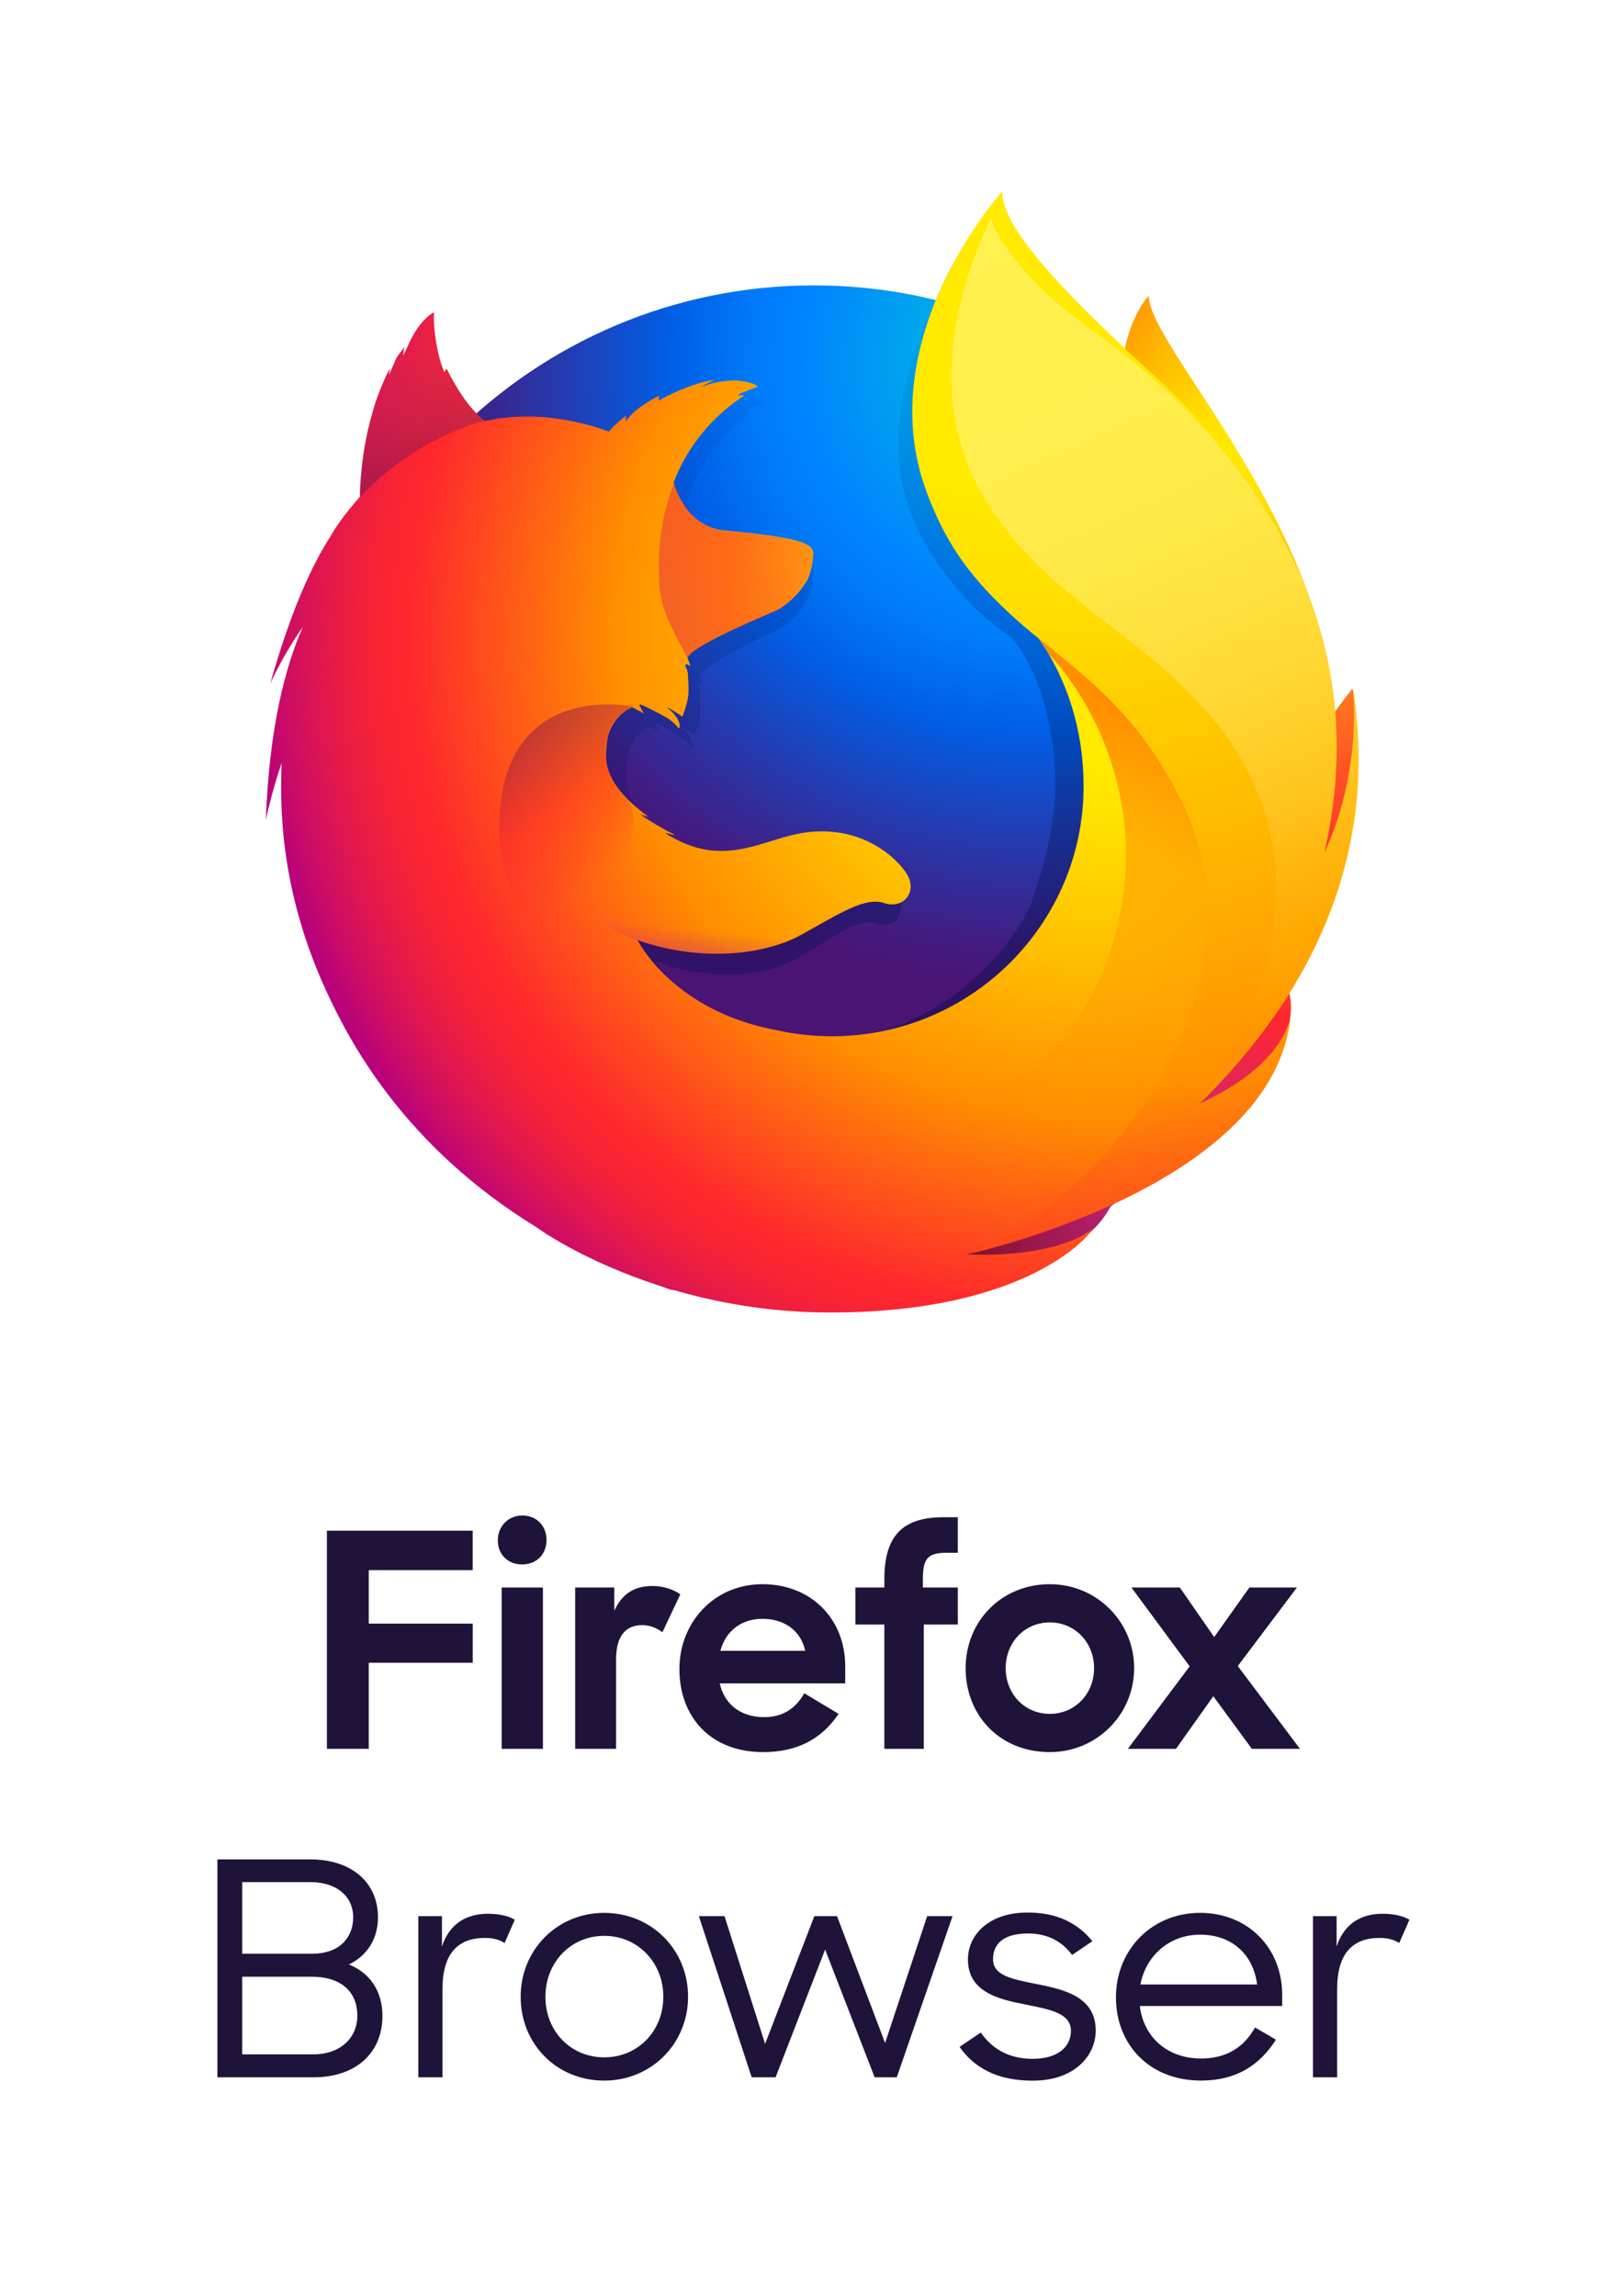 <svg xmlns="http://www.w3.org/2000/svg" xmlns:xlink="http://www.w3.org/1999/xlink" viewBox="0 0 415.96 588"><style>.st17{fill:#20133a}.st19{display:inline}.st20{stroke:#d3dadd}.st20,.st21,.st22{fill:none;stroke-width:.25;stroke-miterlimit:10}.st21{stroke:#878f91}.st22{stroke:#545a5b}.st22,.st23,.st24{display:inline}.st23{stroke:#878f91;stroke-width:.25;stroke-miterlimit:10;fill:none}.st24{fill:#e6eaef}</style><symbol id="_x5B_Icon_x5D__Send_80__x28_Full_Color_x29_" viewBox="-39 -40 78 80"><radialGradient id="SVGID_1_" cx="-18437.613" cy="7390.873" r="36.657" fx="-18439.951" fy="7390.648" gradientTransform="matrix(.767 -.034 .05 1.12 13802.978 -8885.244)" gradientUnits="userSpaceOnUse"><stop offset=".045" stop-color="#ffea00"/><stop offset=".12" stop-color="#ffde00"/><stop offset=".254" stop-color="#ffbf00"/><stop offset=".429" stop-color="#ff8e00"/><stop offset=".769" stop-color="#ff272d"/><stop offset=".872" stop-color="#e0255a"/><stop offset=".953" stop-color="#cc2477"/><stop offset="1" stop-color="#c42482"/></radialGradient><path d="M24.02 32.56c-1.96-2.27-2.87-7.37-.89-12.54s5.03-4.05 6.93-9.32C32.57 3.74 31.4-5.61 31.4-5.61s3.01-8.67 5.11.54c4.65 17.29-12.49 33.37-12.49 37.63z" fill="url(#SVGID_1_)"/><radialGradient id="XMLID_7_" cx="-6626.281" cy="6692.748" r="64.328" gradientTransform="matrix(1.233 0 0 1.226 8186.596 -8177.513)" gradientUnits="userSpaceOnUse"><stop offset="0" stop-color="#00ccda"/><stop offset=".22" stop-color="#0083ff"/><stop offset=".261" stop-color="#007af9"/><stop offset=".33" stop-color="#0060e8"/><stop offset=".333" stop-color="#005fe7"/><stop offset=".438" stop-color="#2639ad"/><stop offset=".522" stop-color="#401e84"/><stop offset=".566" stop-color="#4a1475"/></radialGradient><path id="XMLID_50_" d="M.11-39.24c20.06 0 36.32 16.24 36.32 36.26S20.18 33.29.13 33.29s-36.3-16.24-36.3-36.26C-36.2-23.02-19.93-39.24.11-39.24z" fill="url(#XMLID_7_)"/><linearGradient id="SVGID_2_" gradientUnits="userSpaceOnUse" x1="5.214" y1="-19.3" x2="-10.349" y2="31.611"><stop offset="0" stop-color="#000f43" stop-opacity=".4"/><stop offset=".174" stop-color="#00134f" stop-opacity=".331"/><stop offset=".703" stop-color="#001c6d" stop-opacity=".119"/><stop offset="1" stop-color="#002079" stop-opacity="0"/></linearGradient><path d="M27.33-25.34c-.76-.54-1.6-1.03-2.46-1.48.98 1.43 2.07 3.15 3.13 5.12.77.85 1.48 1.68 2.06 2.57.28.44.6.98.93 1.61 2.04 3.65 4.29 9.56 4.35 15.63v.46c0 1.52-.14 3.05-.47 4.53.02-.12.03-.23.05-.35-.02.09-.03.18-.05.27.03-.17.05-.32.08-.49.42-3.51.12-6.94-1.36-9.47-.02-.04-.05-.07-.07-.11.77 3.84 1.03 8.08.17 12.33 0 0-.34 2.06-2.89 8.33-1.47 3.61-4.08 6.56-6.38 8.72-2.02 2.48-3.85 4.15-4.87 5.21-2.11 2.21-3 3.87-3.36 4.95-.32.16-4.35 4.05-4.67 4.2-1.77-2.71-7.3-11.19-4.67-19.11 1.19-3.59 4.21-7.32 7.37-9.41.14-.16 1.88-2.04 2.71-6.27.86-4.38.41-7.79-1.35-12.84-2.07-4.43-7.37-8.81-12.33-9.26-10.61-.96-14.49 5.29-14.49 5.29 3.79-1.51 7.98-1.19 10.53.37 2.57 1.58 4.12 2.75 5.38 2.29 1.23-.47 2.22.87 1.34 2.25a6.434 6.434 0 0 1-6.5 2.81c-2.57-.42-4.93-2.44-8.3-.48-.2.12-.41.25-.63.41-.22.15.72-.22.5-.06-.66.35-1.82 1.13-2.12 1.4-.05.05.51-.18.46-.13-3.15 2.58-2.76 4.32-2.66 5.41.08.87.65 1.99 1.62 2.45.47-.25.76-.45.76-.45l-.31.62c.04.02.08.02.11.03.38-.18 1.23-.66 1.67-.95.58-.4.77-.76.77-.76s.15.08.04.44c-.05.14-.22.6-.79 1.07h.04c.31-.17.63-.39.97-.67.16.58.45 1.19.39 2.28-.05.76-.03.96-.17 1.26-.12.25.07.35.28.09-.04.2-.09.39-.18.6v.02c.26.91 5.58 3.29 5.97 3.57.56.38 1.14.98 1.57 1.69.3.47.52 1.13.57 2.12.03.72-.31 1.2-5.69 1.76-1.47.14-2.33 1.2-2.82 2.18-.09.21-.18.4-.27.59-.1.27-.17.5-.21.69.88 2.51 2.36 4.63 4.53 6.24.12.11-.47-.03-.35.08.14.13 1.04.49 1.21.57.21.1-.89.56-1.86.45-.99-.11-1.2-.23-1.72-.45.22.22.91.5.75.5-1.06-.16-2.39-.78-3.52-1.47-.01.12.02.2.07.35-.53-.22-1.82-1.12-2.2-1.88.02.18.02.26.02.44-.37-.32-.75-.68-1.08-1.12l-.02-.02c-3.06 1.22-5.75 1.3-8.02.75-.5.5-.74.13-1.87 2.61-.08.15.06-.15 0 0-.19.48.11-.64 0 0-1.9-1.49-4.41-3.19-5.61-4.38-.01-.05 1.4.4 0 0-.49-.14-.46-.43-.53-3.05-.02-.2 0-.42-.02-.6-.96-1.22-1.62-2.25-1.86-2.78-1.24-2.13-2.61-5.45-3.94-10.7 0 0 .76 1.94 2.11 4.1-1.1-2.79-2.17-7.16-2.38-13.9.04.22.35 1.91 1.03 4.12-.19-4.49.28-10.06 2.84-16.35.76-1.86 2.03-4.67 4.17-7.76 6.75-7.06 16.28-11.46 26.82-11.46 10.99 0 20.88 4.78 27.68 12.38z" fill="url(#SVGID_2_)"/><radialGradient id="SVGID_3_" cx="-8247.6" cy="4885.546" r="21.698" gradientTransform="matrix(1.227 -.123 .123 1.219 9558.732 -6976.939)" gradientUnits="userSpaceOnUse"><stop offset=".003" stop-color="#ffea00"/><stop offset=".497" stop-color="#ff272d"/><stop offset="1" stop-color="#c42482"/></radialGradient><path d="M19.18-30.46C32.5-28.93 38.4-15.29 30.83-15.02c-6.84.22-17.96-16.17-11.65-15.44z" fill="url(#SVGID_3_)"/><radialGradient id="SVGID_4_" cx="-8249.563" cy="4906.352" r="36.234" gradientTransform="matrix(1.227 -.123 .123 1.219 9558.732 -6976.939)" gradientUnits="userSpaceOnUse"><stop offset=".003" stop-color="#ffe900"/><stop offset=".157" stop-color="#ffaf0e"/><stop offset=".316" stop-color="#ff7a1b"/><stop offset=".472" stop-color="#ff4e26"/><stop offset=".621" stop-color="#ff2c2e"/><stop offset=".762" stop-color="#ff1434"/><stop offset=".892" stop-color="#ff0538"/><stop offset="1" stop-color="#ff0039"/></radialGradient><path d="M31.79-12.23c9.17 5.3 6.78 16.75 6.78 16.75S35.03.44 32.63-6.08c-2.38-6.44-6.35-9.35-.84-6.15z" fill="url(#SVGID_4_)"/><radialGradient id="SVGID_5_" cx="-8244.438" cy="4872.764" r="33.249" gradientTransform="matrix(1.227 -.123 .123 1.219 9558.732 -6976.939)" gradientUnits="userSpaceOnUse"><stop offset=".003" stop-color="#ff272d"/><stop offset=".497" stop-color="#c42482"/><stop offset=".987" stop-color="#620700"/></radialGradient><path d="M2.68-37.24c12.78-4.05 23.77 5.95 17 9.29-6.16 3.02-23.06-7.37-17-9.29z" fill="url(#SVGID_5_)"/><radialGradient id="SVGID_6_" cx="74.975" cy="7.964" r="63.592" fx="77.25" fy="9.088" gradientTransform="matrix(1.006 0 0 1 -55.936 0)" gradientUnits="userSpaceOnUse"><stop offset=".156" stop-color="#ffea00"/><stop offset=".231" stop-color="#ffde00"/><stop offset=".365" stop-color="#ffbf00"/><stop offset=".541" stop-color="#ff8e00"/><stop offset=".763" stop-color="#ff272d"/><stop offset=".796" stop-color="#f92433"/><stop offset=".841" stop-color="#e91b45"/><stop offset=".893" stop-color="#cf0e62"/><stop offset=".935" stop-color="#b5007f"/></radialGradient><path d="M32.74-17.09c.31.44.73 1.83 1.1 2.46 2.26 3.62 2.27 6.51 2.27 6.57 1.36 6.77 1.24 9.53.4 14.64-.68 4.11-3.63 10.01-6.18 12.85-2.63 2.92-.78 1.97-3.33 4.11-2.24 2.46-4.4 4.9-5.58 5.88-8.53 7.09-8.34 8.59-8.17 8.85-.03-.03-.07-.07-.12-.13-.1.4-.17.74-.17.74S8.29 34.23 7.31 26.5c-.64-5.04 1.26-10.3 4.01-13.66 2.33-2.85 4.83-4.72 4.83-4.72 2.08-2.97 3.22-6.63 3.22-10.56 0-9.86-8.05-17.85-17.97-17.85-1.38 0-2.73.16-4.02.45-4.68.89-7.39 3.23-8.74 4.83-.77.91-1.1 1.58-1.1 1.58 4.2-1.49 8.83-1.18 11.66.37 2.84 1.57 4.56 2.73 5.96 2.27 1.38-.46 2.47.87 1.49 2.24-.97 1.37-3.48 3.33-7.2 2.79-2.84-.41-5.45-2.42-9.18-.47-.23.12-.46.24-.7.41-.25.14.8-.22.56-.06-.73.35-2.01 1.12-2.34 1.39-.06.05.56-.18.51-.13-3.49 2.56-3.05 4.28-2.94 5.37.09.87.72 1.98 1.79 2.43.52-.25.84-.44.84-.44s-.22.4-.34.61c.04.02.08.01.12.03.42-.18 1.36-.65 1.85-.94.64-.4.84-.76.84-.76s.17.08.04.43c-.05.14-.24.6-.87 1.06h.04c.34-.17.7-.39 1.07-.66.18.58.5 1.18.43 2.26-.04.76-.02.96-.17 1.25-.15.24.06.34.3.08-.04.2-.1.39-.2.6v.02c.29.91 6.18 3.26 6.61 3.54.62.38 1.26.97 1.73 1.68.33.46.57 1.12.63 2.11.02.45-.12.8-1.68 1.14-.94.2-2.38.4-4.62.61-1.63.14-2.58 1.19-3.13 2.16-.1.21-.2.4-.3.59-.11.27-.19.5-.23.68.97 2.49 2.61 4.59 5.01 6.18.13.11-.52-.03-.39.08.15.12 1.15.48 1.34.56.23.1-.99.56-2.06.44-1.09-.11-1.32-.23-1.91-.45.24.21 1.01.5.83.49-1.18-.16-2.64-.77-3.89-1.46-.01.12.02.2.08.35-.58-.22-2.02-1.11-2.43-1.87.02.18.03.26.02.44-.41-.32-.83-.67-1.19-1.11l-.02-.02c-3.38 1.21-6.36 1.29-8.88.75-.55.49-1.44 1.24-2.69 3.69-.09.15-.13-.31-.2-.16-.49 1.12-.78 2.96-.73 4.23 0 0-1.01-.46-1.84-2.36-.15-.34-.25-.53-.35-.72-.05-.06.1.63.08.59-.14-.24-.52-.58-.68-1.03-.11-.33-.27-.51-.37-.92l-.02-.04c-.01.12.03.49 0 .42-.35-.7-.69-1.5-1.01-2.43-.45-1.47-.97-3.46-1.05-6.06-.02-.2 0-.42-.02-.59-1.06-1.21-1.79-2.23-2.06-2.76-1.38-2.11-2.89-5.4-4.36-10.61 0 0 .84 1.93 2.33 4.06-1.22-2.76-2.4-7.1-2.64-13.78.04.21.39 1.89 1.13 4.08-.21-4.46.31-9.98 3.15-16.21 1.68-3.67 5.56-11.11 15.02-16.92 0 0 3.22-2.38 8.76-4.17.41-.15.82-.29 1.25-.43-.13.05-.26.11-.39.17C-6.93-39.28-3.09-40 1.28-40c14.33-.01 18.56 5.71 18.56 5.71s-.01-.01-.04-.03c.2.19.4.39.58.59-2.26-2.12-7.42-2.26-9.35-2.11 3.29.96 5.46 1.77 9.67 3.38.49.18 1 .39 1.51.62.06.02.11.05.17.08.1.05.2.09.31.14 1.81.84 3.74 1.98 5.75 3.58 4.23 3.36 5.15 6.63 5.63 8.79-.07-.21-.28-.69-.42-1-1.09-2.32-3.51-3.74-6.13-4.96 1.08 1.41 2.29 3.13 3.47 5.08.84.83 1.11 2.15 1.75 3.04z" fill="url(#SVGID_6_)"/><radialGradient id="SVGID_7_" cx="70.191" cy="39.895" r="75.091" gradientTransform="matrix(1.006 0 0 1 -55.936 0)" gradientUnits="userSpaceOnUse"><stop offset=".279" stop-color="#ffea00"/><stop offset=".402" stop-color="#fd0"/><stop offset=".63" stop-color="#ffba00"/><stop offset=".856" stop-color="#ff9100"/><stop offset=".932" stop-color="#ff6711"/><stop offset=".994" stop-color="#ff4a1d"/></radialGradient><path d="M27.59-25.12c1.72 1.89 3.27 4.05 4.45 6.5 3.02 6.31 7.69 16.8 4.01 27.75-2.91 8.66-6.89 13.39-11.96 18.02-8.23 7.5-10.53 10.86-10.53 12.85 0 0-9.5-10.52-5.38-21.49C12.31 7.53 20.74 7.93 26.32-3.52 32.89-17 21.01-31.7 11.18-35.82c.6.13 21.84 4.91 22.96 16.98-.02-.21-.5-3.55-6.55-6.28z" fill="url(#SVGID_7_)"/><linearGradient id="SVGID_8_" gradientUnits="userSpaceOnUse" x1="-8348.438" y1="4894.087" x2="-8325.178" y2="4900.016" gradientTransform="matrix(1.219 -.123 .123 1.219 9554.188 -6976.939)"><stop offset="0" stop-color="#c42482" stop-opacity=".5"/><stop offset=".474" stop-color="#ff272d" stop-opacity=".5"/><stop offset=".647" stop-color="#ff6f1d" stop-opacity=".665"/><stop offset=".815" stop-color="#ffad0e" stop-opacity=".824"/><stop offset=".937" stop-color="#ffd405" stop-opacity=".94"/><stop offset="1" stop-color="#ffe302"/></linearGradient><path d="M.07 14.03c.03.71-.34 1.19-6.27 1.74-2.44.22-3.38 2.47-3.66 3.41-.87-2.24-1.23-4.59-1.03-7.44.13-1.86 1.39-3.86 1.99-5.04 0 0 .13.17.2.24 1.13 1.17 5.89 2.96 6.33 3.21.49.32 2.36 1.68 2.44 3.88z" fill="url(#SVGID_8_)"/><linearGradient id="SVGID_9_" gradientUnits="userSpaceOnUse" x1="-717.778" y1="533.57" x2="-722.211" y2="544.931" gradientTransform="rotate(-5.732 -5502.932 -6603.71)"><stop offset="0" stop-color="#891551" stop-opacity=".6"/><stop offset="1" stop-color="#c42482" stop-opacity="0"/></linearGradient><path d="M-26.05 27.28c-.09.15-.13-.31-.2-.16-.49 1.12-.78 2.94-.71 4.23 0 0-1.01-.46-1.84-2.36-.15-.34-.25-.53-.35-.72-.05-.06.1.63.08.59-.14-.24-.52-.58-.68-1.01-.14-.34-.27-.53-.38-.96-.03-.12.03.51 0 .44-1.94-3.73-2.31-9.36-2.11-9.12 4.13 4.38 8.86 5.42 8.86 5.42-.5.37-1.59 1.43-2.67 3.65z" fill="url(#SVGID_9_)"/><linearGradient id="SVGID_10_" gradientUnits="userSpaceOnUse" x1="-1030.342" y1="-1083.241" x2="-1022.676" y2="-1091.949" gradientTransform="rotate(-5.732 10285.296 -10601.643)"><stop offset=".005" stop-color="#891551" stop-opacity=".5"/><stop offset=".484" stop-color="#ff272d" stop-opacity=".5"/><stop offset="1" stop-color="#ff272d" stop-opacity="0"/></linearGradient><path d="M-10.38-18.55c-5.7 2.42-12.19 5.83-11.95 13.59.33 10.21 9.58 8.19 9.58 8.19-.35-.08-1.28-.74-1.61-1.45-.35-.88-.99-2.87.95-4.95 3.03-3.27-6.23-7.75 8.07-16.22.37-.19-3.35.12-5.04.84z" fill="url(#SVGID_10_)"/><linearGradient id="SVGID_11_" gradientUnits="userSpaceOnUse" x1="-1015.8" y1="-1098.35" x2="-1015.795" y2="-1092.276" gradientTransform="rotate(-5.732 10285.296 -10601.643)"><stop offset="0" stop-color="#c42482"/><stop offset=".773" stop-color="#c42482" stop-opacity="0"/></linearGradient><path d="M-12.4-13.46c4.05-1.4 8.76-1.15 11.58.39 1.89 1.04 4.31 2.72 5.8 2.31-1.29.51-2.27.74-3.44.8-.2 0-.44 0-.66.03-.4 0-.82-.02-1.29-.07-.73-.07-1.54-.52-2.27-.45-.04 0 .71.31.65.29-.39-.08-.81-.1-1.26-.15-.28-.03-.53-.07-.81-.08-8.43-.71-15.55 4.54-15.55 4.54-.6-2.03 2.72-6.04 7.25-7.61z" fill="url(#SVGID_11_)"/><linearGradient id="SVGID_12_" gradientUnits="userSpaceOnUse" x1="11.882" y1="37.111" x2="36.747" y2="-18.491"><stop offset="0" stop-color="#fff14f"/><stop offset=".268" stop-color="#ffee4c"/><stop offset=".452" stop-color="#ffe643"/><stop offset=".612" stop-color="#ffd834"/><stop offset=".757" stop-color="#ffc41e"/><stop offset=".892" stop-color="#ffab02"/><stop offset=".902" stop-color="#ffa900"/><stop offset=".949" stop-color="#ffa000"/><stop offset="1" stop-color="#ff9100"/></linearGradient><path d="M27.58-25.17C36.1-16.86 40.41-6.75 38.59 4.58c0 0 .73-5.81-2.03-11.76 1.33 5.8 1.48 13.02-2.04 20.49-4.7 9.97-12.44 15.22-15.39 17.4-4.47 3.32-6.33 6.69-6.36 7.39-1.34-2.72-5.38-12.05-.43-20.08 4.63-7.53 11.93-9.76 17.04-16.66 9.4-12.72-1.8-26.53-1.8-26.53z" fill="url(#SVGID_12_)"/><linearGradient id="SVGID_13_" gradientUnits="userSpaceOnUse" x1="16.652" y1="5.121" x2="4.87" y2="-26.514"><stop offset="0" stop-color="#ff8e00"/><stop offset=".015" stop-color="#ff8e00" stop-opacity=".973"/><stop offset=".282" stop-color="#ff8e00" stop-opacity=".5"/><stop offset="1" stop-color="#ff8e00" stop-opacity="0"/></linearGradient><path d="M26.36-3.54c-2.98 6.11-6.7 8.78-10.21 11.67.41-.57.51-.77.74-1.14 3.09-3.28 7.66-11.27 4.35-21.31-6.24-18.89-31.18-10-33.8-7.5 1.06-10.93 19.48-16.17 31.47-9.08 6.81 6.43 12.33 17.34 7.45 27.36z" fill="url(#SVGID_13_)"/></symbol><linearGradient id="SVGID_14_" gradientUnits="userSpaceOnUse" x1="-367" y1="257" x2="-367.349" y2="257.937"><stop offset="0" stop-color="#ff8e00"/><stop offset=".015" stop-color="#ff8e00" stop-opacity=".973"/><stop offset=".282" stop-color="#ff8e00" stop-opacity=".5"/><stop offset="1" stop-color="#ff8e00" stop-opacity="0"/></linearGradient><linearGradient id="SVGID_15_" gradientUnits="userSpaceOnUse" x1="-367" y1="257" x2="-366.592" y2="257.913"><stop offset="0" stop-color="#fff14f"/><stop offset=".268" stop-color="#ffee4c"/><stop offset=".452" stop-color="#ffe643"/><stop offset=".612" stop-color="#ffd834"/><stop offset=".757" stop-color="#ffc41e"/><stop offset=".892" stop-color="#ffab02"/><stop offset=".902" stop-color="#ffa900"/><stop offset=".949" stop-color="#ffa000"/><stop offset="1" stop-color="#ff9100"/></linearGradient><linearGradient id="SVGID_16_" gradientUnits="userSpaceOnUse" x1="-367" y1="257" x2="-366.999" y2="256"><stop offset="0" stop-color="#c42482"/><stop offset=".773" stop-color="#c42482" stop-opacity="0"/></linearGradient><linearGradient id="SVGID_17_" gradientUnits="userSpaceOnUse" x1="-367" y1="257" x2="-366.339" y2="257.75"><stop offset=".005" stop-color="#891551" stop-opacity=".5"/><stop offset=".484" stop-color="#ff272d" stop-opacity=".5"/><stop offset="1" stop-color="#ff272d" stop-opacity="0"/></linearGradient><linearGradient id="SVGID_18_" gradientUnits="userSpaceOnUse" x1="-367" y1="257" x2="-367.363" y2="256.068"><stop offset="0" stop-color="#891551" stop-opacity=".6"/><stop offset="1" stop-color="#c42482" stop-opacity="0"/></linearGradient><radialGradient id="SVGID_19_" cx="-367" cy="257" r="1" gradientUnits="userSpaceOnUse"><stop offset=".279" stop-color="#ffea00"/><stop offset=".402" stop-color="#fd0"/><stop offset=".63" stop-color="#ffba00"/><stop offset=".856" stop-color="#ff9100"/><stop offset=".932" stop-color="#ff6711"/><stop offset=".994" stop-color="#ff4a1d"/></radialGradient><radialGradient id="SVGID_20_" cx="-367" cy="257" r="1" fx="-366.964" fy="256.982" gradientUnits="userSpaceOnUse"><stop offset=".156" stop-color="#ffea00"/><stop offset=".231" stop-color="#ffde00"/><stop offset=".365" stop-color="#ffbf00"/><stop offset=".541" stop-color="#ff8e00"/><stop offset=".763" stop-color="#ff272d"/><stop offset=".796" stop-color="#f92433"/><stop offset=".841" stop-color="#e91b45"/><stop offset=".893" stop-color="#cf0e62"/><stop offset=".935" stop-color="#b5007f"/></radialGradient><radialGradient id="SVGID_21_" cx="-367" cy="257" r="1" gradientUnits="userSpaceOnUse"><stop offset=".003" stop-color="#ff272d"/><stop offset=".497" stop-color="#c42482"/><stop offset=".987" stop-color="#620700"/></radialGradient><radialGradient id="SVGID_22_" cx="-367" cy="257" r="1" gradientUnits="userSpaceOnUse"><stop offset=".003" stop-color="#ffe900"/><stop offset=".157" stop-color="#ffaf0e"/><stop offset=".316" stop-color="#ff7a1b"/><stop offset=".472" stop-color="#ff4e26"/><stop offset=".621" stop-color="#ff2c2e"/><stop offset=".762" stop-color="#ff1434"/><stop offset=".892" stop-color="#ff0538"/><stop offset="1" stop-color="#ff0039"/></radialGradient><radialGradient id="SVGID_23_" cx="-367" cy="257" r="1" gradientUnits="userSpaceOnUse"><stop offset=".003" stop-color="#ffea00"/><stop offset=".497" stop-color="#ff272d"/><stop offset="1" stop-color="#c42482"/></radialGradient><linearGradient id="SVGID_24_" gradientUnits="userSpaceOnUse" x1="-367" y1="257" x2="-367.292" y2="256.044"><stop offset="0" stop-color="#000f43" stop-opacity=".4"/><stop offset=".174" stop-color="#00134f" stop-opacity=".331"/><stop offset=".703" stop-color="#001c6d" stop-opacity=".119"/><stop offset="1" stop-color="#002079" stop-opacity="0"/></linearGradient><radialGradient id="SVGID_25_" cx="-367" cy="257" r="1" gradientTransform="matrix(1 0 0 1.001 0 -.141)" gradientUnits="userSpaceOnUse"><stop offset="0" stop-color="#00ccda"/><stop offset=".22" stop-color="#0083ff"/><stop offset=".261" stop-color="#007af9"/><stop offset=".33" stop-color="#0060e8"/><stop offset=".333" stop-color="#005fe7"/><stop offset=".438" stop-color="#2639ad"/><stop offset=".522" stop-color="#401e84"/><stop offset=".566" stop-color="#4a1475"/></radialGradient><radialGradient id="SVGID_26_" cx="-367" cy="257" r="1" fx="-367.064" fy="257.006" gradientUnits="userSpaceOnUse"><stop offset=".045" stop-color="#ffea00"/><stop offset=".12" stop-color="#ffde00"/><stop offset=".254" stop-color="#ffbf00"/><stop offset=".429" stop-color="#ff8e00"/><stop offset=".769" stop-color="#ff272d"/><stop offset=".872" stop-color="#e0255a"/><stop offset=".953" stop-color="#cc2477"/><stop offset="1" stop-color="#c42482"/></radialGradient><g id="Assets"><use xlink:href="#_x5B_Icon_x5D__Send_80__x28_Full_Color_x29_" width="78" height="80" x="-39" y="-40" transform="matrix(3.589 0 0 -3.589 208.026 192.565)" overflow="visible"/><path class="st17" d="M55.68 476.19h23.85c10.4 0 17.28 5.81 17.28 14.83 0 5.35-2.6 9.71-7.42 12.08 5.43 2.22 8.56 6.88 8.56 13.15 0 9.79-7.11 15.75-17.66 15.75H55.68v-55.81zm6.35 5.81v18.35h17.96c6.8 0 10.47-3.98 10.47-9.33S86.26 482 79.45 482H62.03zm0 24.24v19.88h18.19c6.88 0 11.31-4.13 11.31-9.94 0-5.89-3.98-9.94-11.62-9.94H62.03zm45.13-15.52h6.04v7.8c1.76-5.5 5.89-8.41 11.77-8.41 2.83 0 5.27.54 6.88 1.53l-2.6 5.96c-1.15-.76-2.83-1.3-5.05-1.3-6.88 0-10.86 3.97-10.86 13.07V532h-6.19v-41.28zm26.2 20.64c0-12.08 9.4-21.48 21.4-21.48 12.08 0 21.48 9.4 21.48 21.48 0 11.93-9.33 21.48-21.48 21.48s-21.4-9.33-21.4-21.48zm36.54 0c0-8.79-6.57-15.59-15.14-15.59s-15.06 6.8-15.06 15.59c0 8.87 6.5 15.52 15.06 15.52 8.64 0 15.14-6.73 15.14-15.52zm9.1-20.64h6.57l10.4 32.72 12.61-32.72h5.81l12.31 32.49 10.78-32.49h6.5L229.69 532h-5.66l-12.69-32.72L198.65 532h-6.12L179 490.72zm66.78 33.48l5.43-3.67c2.83 4.05 7.03 6.73 13.3 6.73 6.42 0 9.79-3.06 9.79-7.19 0-4.59-5.66-5.5-11.7-6.73-7.11-1.38-14.68-3.29-14.68-11.54 0-6.42 5.58-12.08 15.37-12 7.65 0 12.84 2.83 16.51 7.34l-5.2 3.52c-2.45-3.29-6.04-5.5-11.31-5.5-6.34 0-8.94 2.75-8.94 6.58 0 4.28 4.97 5.12 11.39 6.42 7.11 1.38 14.91 3.36 14.91 11.85 0 6.5-5.5 12.92-16.28 12.84-9.03-.01-14.92-3.37-18.59-8.65zm40.05-12.69c0-12.16 9.17-21.63 21.56-21.63 12.08 0 21.02 8.79 21.02 21.02v2.83h-36.46c.92 7.87 6.96 13.45 15.67 13.45 6.57 0 11.01-2.9 13.84-7.95l5.35 3.13c-4.2 6.57-10.17 10.47-19.19 10.47-13.23.01-21.79-9.24-21.79-21.32zm6.27-3.28h29.89c-.99-7.8-6.57-12.77-14.6-12.77-7.88 0-13.92 5.43-15.29 12.77zm44.21-17.51h6.04v7.8c1.76-5.5 5.89-8.41 11.77-8.41 2.83 0 5.27.54 6.88 1.53l-2.6 5.96c-1.15-.76-2.83-1.3-5.05-1.3-6.88 0-10.86 3.97-10.86 13.07V532h-6.19v-41.28zM83.73 392.01h37.34v10.1H94.45v13.7h26.63v10.02H94.45v22.04H83.73v-55.86zm50.05-3.9c3.67 0 6.2 2.68 6.2 6.27 0 3.6-2.45 6.27-6.27 6.27-3.67 0-6.2-2.6-6.2-6.12-.01-3.82 2.82-6.42 6.27-6.42zm-5.28 18.44h10.56v41.32H128.5v-41.32zm41.16 11.48c-1.3-1.07-3.29-1.84-5.13-1.84-4.28 0-6.73 2.75-6.73 8.8v22.88h-10.48v-41.32h10.02v5.97c2.14-4.67 5.43-6.35 9.87-6.35 2.45 0 5.13.77 7.04 2.14l-4.59 9.72zm4.36 9.41c0-11.86 8.8-21.73 21.27-21.73 12.4 0 21.2 8.8 21.2 21.04v4.36h-32.14c1.15 5.2 5.2 8.65 11.4 8.65 4.82 0 8.11-2.3 10.25-6.12l8.8 5.28c-4.36 6.43-10.56 9.79-19.36 9.79-13.38 0-21.42-8.95-21.42-21.27zm10.49-4.67h21.73c-1.15-5.28-5.43-8.19-11.02-8.19-5.05.01-9.26 2.84-10.71 8.19zm34.58-16.22h7.42v-2.07c0-11.25 4.74-15.92 15.15-15.92h3.67v9.11h-2.98c-4.9 0-5.97 1.68-5.97 6.81v2.07h8.95v9.49h-8.72v31.83h-10.1v-31.83h-7.42v-9.49zm28.24 20.66c0-11.86 9.03-21.5 21.58-21.5 11.94 0 21.58 9.56 21.58 21.5s-9.64 21.5-21.58 21.5c-12.86 0-21.58-9.41-21.58-21.5zm32.9 0c0-6.58-4.9-11.71-11.32-11.71-6.5 0-11.32 5.13-11.32 11.71 0 6.58 4.82 11.71 11.32 11.71 6.42 0 11.32-5.13 11.32-11.71zm24.48-.46l-14.92-20.2h12.4l8.8 12.7 9.03-12.7h12.17l-15.15 20.12 15.92 21.2h-12.32l-9.87-13.47-9.56 13.47h-12.32l15.82-21.12z"/></g></svg>